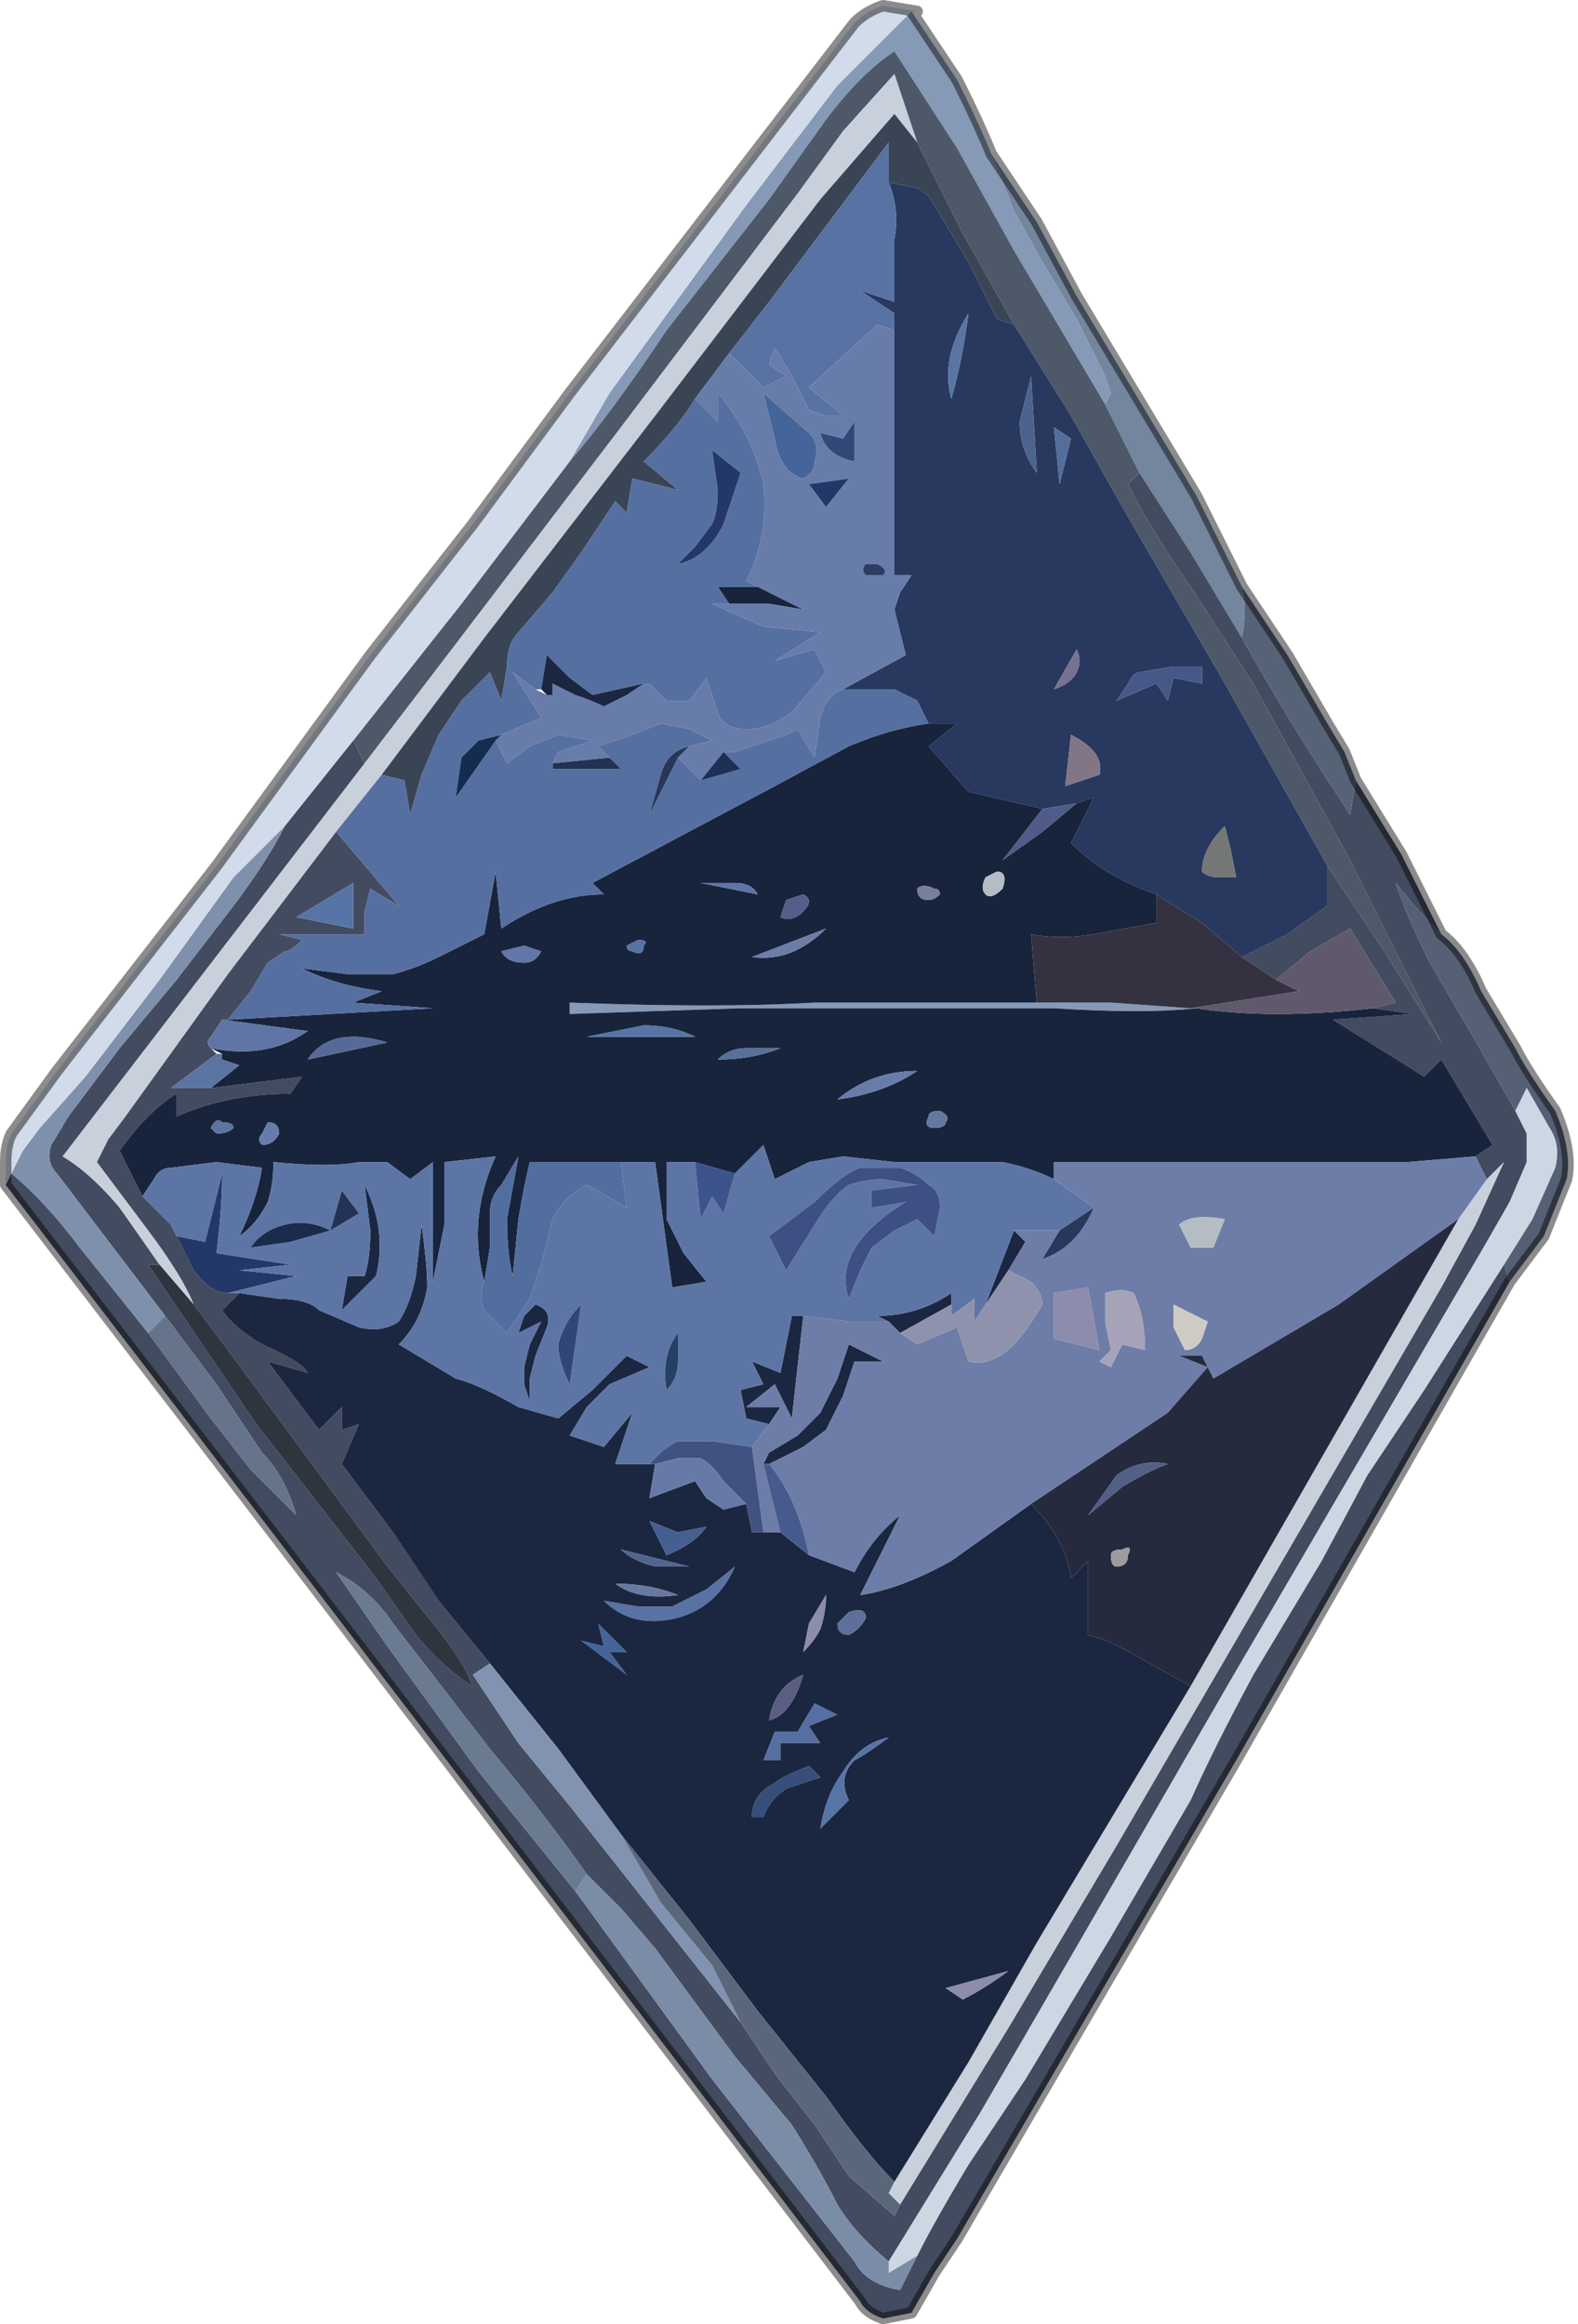 <?xml version="1.0" encoding="UTF-8" standalone="no"?>
<svg xmlns:xlink="http://www.w3.org/1999/xlink" height="20.4px" width="13.85px" xmlns="http://www.w3.org/2000/svg">
  <g transform="matrix(1.0, 0.0, 0.0, 1.0, 9.4, 9.85)">
    <path d="M-0.7 -8.5 L-0.5 -8.0 -0.25 -7.55 0.05 -7.05 0.3 -6.55 0.35 -6.4 0.3 -6.3 -0.5 -7.65 -1.0 -8.55 -1.55 -9.4 Q-1.85 -9.2 -2.15 -8.8 L-2.65 -8.1 -3.55 -6.95 Q-4.05 -6.2 -4.4 -5.8 L-4.05 -6.4 -3.65 -6.95 -2.85 -8.05 -2.05 -9.1 -1.4 -9.75 -1.0 -9.15 Q-0.8 -8.75 -0.7 -8.5 M-0.3 -1.05 L0.35 -1.05 1.05 -1.0 1.1 -1.0 Q0.65 -0.95 -0.15 -1.0 L-1.35 -1.0 -2.9 -1.0 -4.4 -0.95 -4.4 -1.05 Q-3.1 -1.0 -2.25 -1.05 L-1.3 -1.05 -0.3 -1.05" fill="#8699b6" fill-rule="evenodd" stroke="none"/>
    <path d="M0.3 -6.3 L0.35 -6.4 0.3 -6.55 0.05 -7.05 -0.25 -7.55 -0.5 -8.0 -0.7 -8.5 -0.3 -7.9 0.05 -7.25 1.1 -5.5 1.3 -5.1 1.5 -4.7 Q1.55 -4.5 1.5 -4.25 L1.05 -5.0 0.6 -5.7 0.45 -6.0 0.3 -6.3" fill="#74859e" fill-rule="evenodd" stroke="none"/>
    <path d="M0.6 -5.7 L1.05 -5.0 1.5 -4.25 Q1.95 -3.45 2.45 -2.7 L2.5 -3.0 2.9 -2.35 3.25 -1.65 Q3.05 -1.85 2.85 -2.1 2.95 -1.8 3.15 -1.4 L3.5 -0.8 3.9 -0.1 4.0 0.1 4.0 0.35 3.85 0.7 3.65 1.05 1.4 4.9 Q-0.1 7.5 -0.8 8.7 L-1.2 9.35 -1.6 10.0 Q-1.9 9.75 -2.05 9.5 -2.2 9.2 -2.45 8.8 L-2.95 8.2 -3.65 7.25 -3.95 6.9 -4.25 6.6 Q-4.6 6.1 -5.1 5.5 L-5.95 4.4 Q-6.15 4.1 -6.45 3.95 L-6.0 4.6 -5.2 5.7 -4.35 6.75 -3.15 8.4 -1.9 10.0 Q-1.8 10.2 -1.5 10.25 L-1.35 9.95 Q-1.2 9.65 -0.9 9.15 L-0.4 8.4 0.35 7.15 1.05 5.95 Q1.25 5.5 1.6 4.85 L2.2 3.85 2.6 3.1 3.1 2.35 3.45 1.8 3.8 1.25 3.85 1.4 1.45 5.6 -1.0 9.8 -1.2 10.1 -1.4 10.45 -1.65 10.5 Q-1.8 10.45 -1.85 10.35 L-6.55 4.2 -9.35 0.55 -9.35 0.55 -9.3 0.45 Q-9.0 0.7 -8.7 1.1 L-8.1 1.85 -7.55 2.6 -7.2 3.05 -6.8 3.45 Q-6.9 3.1 -7.1 2.9 L-7.5 2.3 -7.95 1.7 -8.9 0.45 Q-9.0 0.35 -8.95 0.2 L-8.8 -0.05 -8.35 -0.65 -7.85 -1.25 -7.35 -1.9 Q-7.05 -2.3 -6.9 -2.6 L-6.3 -3.35 -6.2 -3.15 -8.85 0.3 Q-8.6 0.45 -8.35 0.75 L-8.0 1.25 -8.1 1.25 -7.15 2.65 -6.1 4.0 -5.75 4.5 Q-5.5 4.8 -5.25 4.95 -5.35 4.7 -5.6 4.4 L-6.0 3.9 -6.7 2.95 -7.4 2.0 -7.7 1.6 Q-7.8 1.35 -8.1 0.95 L-8.55 0.35 -8.45 0.15 -8.3 -0.05 -7.4 -1.3 -6.45 -2.55 -5.9 -1.9 -6.15 -2.05 -6.2 -1.85 -6.2 -1.65 -6.95 -1.65 -6.75 -1.6 Q-6.85 -1.5 -6.9 -1.5 L-7.05 -1.4 -7.2 -1.15 -7.4 -0.9 -7.45 -0.9 -7.55 -0.75 Q-7.6 -0.7 -7.55 -0.65 L-7.5 -0.6 -7.9 -0.3 -7.55 -0.3 -6.75 -0.4 -6.85 -0.25 Q-7.4 -0.25 -7.85 -0.05 L-7.85 -0.25 Q-8.1 -0.1 -8.35 0.25 L-8.15 0.65 -7.9 0.9 -7.85 1.0 -7.7 1.3 Q-7.55 1.5 -7.4 1.5 L-7.3 1.5 -7.45 1.65 Q-7.35 1.8 -7.1 1.95 -6.75 2.1 -6.7 2.2 L-7.05 2.1 -6.6 2.7 -6.4 2.5 -6.4 2.7 -6.25 2.65 -6.4 3.0 -5.95 3.6 -5.55 4.2 -5.1 4.75 -5.25 4.85 -4.85 5.45 -4.4 6.0 -3.65 6.95 -2.9 7.9 -2.6 8.35 -2.25 8.8 -1.95 9.25 -1.55 9.6 -1.5 9.5 -0.55 7.95 0.4 6.35 3.25 1.45 3.55 0.9 3.8 0.35 3.65 0.5 3.55 0.3 3.7 0.2 3.25 -0.55 3.1 -0.4 2.3 -0.9 3.0 -0.95 2.65 -1.0 2.85 -1.05 2.45 -1.7 2.1 -1.5 1.8 -1.25 1.5 -1.45 1.9 -1.65 2.25 -1.9 2.25 -2.25 2.75 -1.5 3.25 -0.7 2.45 -2.3 1.6 -3.85 1.05 -4.7 Q0.7 -5.2 0.5 -5.6 L0.6 -5.7 M-6.3 -2.1 L-6.8 -1.8 -6.3 -1.7 -6.3 -2.1" fill="#424b5f" fill-rule="evenodd" stroke="none"/>
    <path d="M-4.4 -5.8 Q-4.05 -6.2 -3.55 -6.95 L-2.65 -8.1 -2.15 -8.8 Q-1.85 -9.2 -1.55 -9.4 L-1.0 -8.55 -0.5 -7.65 0.3 -6.3 0.45 -6.0 0.6 -5.7 0.5 -5.6 Q0.7 -5.2 1.05 -4.7 L1.6 -3.85 2.45 -2.3 3.25 -0.7 2.75 -1.5 2.25 -2.25 1.35 -3.85 0.45 -5.4 0.0 -6.2 -0.5 -7.0 -0.95 -7.8 -1.35 -8.6 -1.55 -9.2 -2.0 -8.7 -2.4 -8.15 -3.95 -6.1 -5.55 -4.0 -6.2 -3.15 -6.3 -3.35 -5.35 -4.55 -4.4 -5.8" fill="#4d5869" fill-rule="evenodd" stroke="none"/>
    <path d="M2.25 -2.25 L2.25 -1.9 1.9 -1.65 1.5 -1.45 1.15 -1.75 Q0.9 -1.9 0.75 -2.0 0.3 -2.15 0.0 -2.45 L0.2 -2.85 0.05 -2.8 -0.25 -2.75 -0.9 -2.9 -1.25 -3.3 -1.0 -3.5 -1.25 -3.5 -1.35 -3.7 -1.55 -3.8 -2.0 -3.8 -1.45 -4.1 -1.5 -4.3 -1.55 -4.5 -1.5 -4.65 -1.4 -4.8 -1.55 -4.8 -1.55 -6.95 -1.55 -7.1 -1.85 -7.3 -1.55 -7.2 -1.55 -7.75 Q-1.5 -8.0 -1.6 -8.25 L-1.35 -8.2 Q-1.25 -8.15 -1.2 -8.05 L-0.9 -7.55 -0.65 -7.05 -0.5 -7.0 0.0 -6.2 0.45 -5.4 1.35 -3.85 2.25 -2.25 M1.15 -3.85 L1.15 -4.0 0.9 -4.0 0.6 -3.95 Q0.55 -3.95 0.5 -3.85 L0.4 -3.7 0.75 -3.85 0.85 -3.7 0.9 -3.9 1.15 -3.85 M0.05 -3.95 Q0.1 -4.05 0.05 -4.15 L-0.15 -3.8 Q0.0 -3.85 0.05 -3.95 M0.25 -3.05 Q0.3 -3.25 0.0 -3.4 L-0.05 -2.95 0.25 -3.05 M1.3 -2.15 L1.45 -2.15 1.4 -2.4 1.35 -2.6 Q1.15 -2.4 1.15 -2.2 1.2 -2.15 1.3 -2.15 M-0.45 -6.15 Q-0.45 -5.9 -0.3 -5.7 L-0.35 -6.55 -0.45 -6.15 M-0.15 -6.1 L-0.1 -5.6 0.0 -6.0 -0.15 -6.1 M-1.05 -6.35 Q-0.95 -6.7 -0.9 -7.1 -1.15 -6.7 -1.05 -6.35" fill="#29385e" fill-rule="evenodd" stroke="none"/>
    <path d="M1.5 -4.25 Q1.55 -4.5 1.5 -4.7 L1.9 -4.1 2.25 -3.5 2.4 -3.25 2.5 -3.0 2.45 -2.7 Q1.95 -3.45 1.5 -4.25" fill="#566376" fill-rule="evenodd" stroke="none"/>
    <path d="M1.15 -3.85 L0.9 -3.9 0.85 -3.7 0.75 -3.85 0.4 -3.7 0.5 -3.85 Q0.55 -3.95 0.6 -3.95 L0.9 -4.0 1.15 -4.0 1.15 -3.85" fill="#465887" fill-rule="evenodd" stroke="none"/>
    <path d="M0.05 -3.95 Q0.0 -3.85 -0.15 -3.8 L0.05 -4.15 Q0.1 -4.05 0.05 -3.95" fill="#787290" fill-rule="evenodd" stroke="none"/>
    <path d="M2.65 -1.0 L3.0 -0.95 2.3 -0.9 3.1 -0.4 3.25 -0.55 3.7 0.2 3.55 0.3 2.95 0.35 2.4 0.35 1.1 0.35 -0.15 0.35 -0.15 0.5 Q-0.35 0.4 -0.6 0.35 L-1.05 0.35 -1.55 0.35 -2.0 0.3 -2.3 0.35 -2.6 0.5 -2.7 0.2 -2.95 0.45 -3.3 0.35 -3.55 0.35 -3.55 0.85 -3.4 1.15 -3.2 1.4 -3.5 1.45 -3.65 0.35 -3.95 0.35 -4.75 0.35 Q-4.8 0.55 -4.85 0.85 L-4.9 1.35 Q-4.95 1.15 -4.95 0.85 L-4.85 0.3 -5.0 0.55 Q-5.1 0.65 -5.1 0.8 L-5.1 1.1 -5.15 1.4 Q-5.3 0.85 -5.05 0.3 L-5.5 0.35 -5.5 0.9 -5.6 1.4 -5.6 0.35 -5.8 0.5 -6.0 0.35 -6.25 0.35 Q-6.5 0.4 -7.0 0.35 -7.0 0.55 -7.05 0.7 -7.15 0.9 -7.3 1.0 -7.15 0.7 -7.1 0.4 L-7.5 0.35 -7.9 0.4 Q-8.0 0.4 -8.05 0.5 L-8.15 0.65 -8.35 0.25 Q-8.1 -0.1 -7.85 -0.25 L-7.85 -0.05 Q-7.4 -0.25 -6.85 -0.25 L-6.75 -0.4 -7.55 -0.3 -7.3 -0.5 -7.45 -0.55 -7.45 -0.6 -7.55 -0.65 Q-7.05 -0.55 -6.7 -0.8 L-7.45 -0.9 -7.4 -0.9 -5.6 -1.0 -6.3 -1.05 -6.05 -1.15 Q-6.45 -1.2 -6.75 -1.35 L-6.35 -1.3 -5.95 -1.3 Q-5.75 -1.35 -5.55 -1.45 L-5.15 -1.65 -5.05 -2.2 -5.0 -1.7 Q-4.55 -2.0 -4.1 -2.0 L-4.2 -2.1 -2.6 -2.95 -1.95 -3.3 Q-1.6 -3.45 -1.25 -3.5 L-1.0 -3.5 -1.25 -3.3 -0.9 -2.9 -0.25 -2.75 -0.6 -2.3 -0.25 -2.55 0.05 -2.8 0.2 -2.85 0.0 -2.45 Q0.3 -2.15 0.75 -2.0 L0.75 -1.75 0.2 -1.65 Q-0.1 -1.6 -0.35 -1.65 L-0.3 -1.05 -1.3 -1.05 -2.25 -1.05 Q-3.1 -1.0 -4.4 -1.05 L-4.4 -0.95 -2.9 -1.0 -1.35 -1.0 -0.15 -1.0 Q0.65 -0.95 1.1 -1.0 1.75 -0.9 2.65 -1.0 M-2.75 -4.7 L-2.35 -4.5 -2.65 -4.55 -3.0 -4.55 -3.1 -4.7 -2.75 -4.7 M-4.65 -1.5 L-4.8 -1.55 -5.0 -1.5 Q-4.95 -1.4 -4.8 -1.4 -4.7 -1.4 -4.65 -1.5 M-6.7 -0.55 L-6.0 -0.7 Q-6.5 -0.85 -6.7 -0.55 M-2.75 -2.0 Q-2.8 -2.1 -2.95 -2.1 L-3.25 -2.1 -2.75 -2.0 M-2.35 -2.0 L-2.5 -1.95 -2.55 -1.8 Q-2.45 -1.75 -2.35 -1.85 -2.25 -1.95 -2.35 -2.0 M-2.8 -1.45 Q-2.45 -1.4 -2.15 -1.7 L-2.8 -1.45 M-3.8 -1.6 L-3.9 -1.55 Q-3.9 -1.5 -3.85 -1.5 -3.75 -1.45 -3.75 -1.55 -3.7 -1.6 -3.8 -1.6 M-3.3 -0.75 Q-3.5 -0.85 -3.75 -0.85 L-4.25 -0.75 -3.3 -0.75 M-2.55 -0.65 L-2.85 -0.65 Q-3.0 -0.65 -3.1 -0.55 -2.8 -0.55 -2.55 -0.65 M-0.75 -2.0 Q-0.7 -1.95 -0.6 -2.05 -0.55 -2.2 -0.65 -2.2 L-0.75 -2.15 Q-0.8 -2.05 -0.75 -2.0 M-1.25 -1.95 Q-1.2 -1.95 -1.15 -2.0 -1.15 -2.05 -1.2 -2.05 -1.3 -2.1 -1.35 -2.05 -1.35 -1.95 -1.25 -1.95 M-1.15 -0.1 Q-1.25 -0.1 -1.25 -0.05 -1.3 0.05 -1.2 0.05 -1.1 0.05 -1.1 0.0 -1.05 -0.05 -1.15 -0.1 M-2.05 -0.2 Q-1.65 -0.25 -1.35 -0.45 -1.75 -0.45 -2.05 -0.2 M-6.95 0.1 Q-6.95 0.0 -7.05 0.0 L-7.1 0.1 Q-7.15 0.15 -7.1 0.2 -7.0 0.2 -6.95 0.1 M-7.55 0.05 L-7.5 0.1 Q-7.4 0.1 -7.35 0.05 -7.35 0.0 -7.45 0.0 -7.5 -0.05 -7.55 0.05" fill="#18243c" fill-rule="evenodd" stroke="none"/>
    <path d="M0.25 -3.05 L-0.05 -2.95 0.0 -3.4 Q0.3 -3.25 0.25 -3.05" fill="#827585" fill-rule="evenodd" stroke="none"/>
    <path d="M1.3 -2.15 Q1.2 -2.15 1.15 -2.2 1.15 -2.4 1.35 -2.6 L1.4 -2.4 1.45 -2.15 1.3 -2.15" fill="#747775" fill-rule="evenodd" stroke="none"/>
    <path d="M1.5 -1.45 L1.8 -1.25 2.0 -1.15 1.05 -1.0 0.35 -1.05 -0.3 -1.05 -0.35 -1.65 Q-0.1 -1.6 0.2 -1.65 L0.75 -1.75 0.75 -2.0 Q0.9 -1.9 1.15 -1.75 L1.5 -1.45" fill="#343240" fill-rule="evenodd" stroke="none"/>
    <path d="M1.8 -1.25 L2.1 -1.5 2.45 -1.7 2.85 -1.05 2.65 -1.0 Q1.75 -0.9 1.1 -1.0 L1.05 -1.0 2.0 -1.15 1.8 -1.25" fill="#60596c" fill-rule="evenodd" stroke="none"/>
    <path d="M3.85 1.4 L3.8 1.25 4.05 0.85 4.25 0.4 Q4.3 0.2 4.2 0.05 L4.0 -0.3 3.9 -0.1 3.5 -0.8 3.15 -1.4 Q2.95 -1.8 2.85 -2.1 3.05 -1.85 3.25 -1.65 3.45 -1.5 3.6 -1.15 L3.9 -0.65 Q4.0 -0.45 4.25 -0.1 4.4 0.25 4.35 0.5 L4.15 1.0 3.85 1.4" fill="#556074" fill-rule="evenodd" stroke="none"/>
    <path d="M3.8 1.25 L3.45 1.8 3.1 2.35 2.6 3.1 2.2 3.85 1.6 4.85 Q1.25 5.5 1.05 5.95 L0.35 7.15 -0.4 8.4 -0.9 9.15 Q-1.2 9.65 -1.35 9.95 L-1.6 10.1 -1.6 10.0 -1.2 9.35 -0.8 8.7 Q-0.1 7.5 1.4 4.9 L3.65 1.05 3.85 0.7 4.0 0.35 4.0 0.1 3.9 -0.1 4.0 -0.3 4.2 0.05 Q4.3 0.2 4.25 0.4 L4.05 0.85 3.8 1.25" fill="#cdd7e4" fill-rule="evenodd" stroke="none"/>
    <path d="M-6.9 -2.6 Q-7.05 -2.3 -7.35 -1.9 L-7.85 -1.25 -8.35 -0.65 -8.8 -0.05 -8.95 0.2 Q-9.0 0.35 -8.9 0.45 L-7.95 1.7 -8.1 1.85 -8.7 1.1 Q-9.0 0.7 -9.3 0.45 L-9.2 0.25 -9.05 0.05 -8.65 -0.4 -8.0 -1.25 -7.35 -2.15 -6.9 -2.6" fill="#7f90ac" fill-rule="evenodd" stroke="none"/>
    <path d="M-1.4 -9.75 L-2.05 -9.1 -2.85 -8.05 -3.65 -6.95 -4.05 -6.4 -4.4 -5.8 -5.35 -4.55 -6.3 -3.35 -6.9 -2.6 -7.35 -2.15 -8.0 -1.25 -8.65 -0.4 -9.05 0.05 -9.2 0.25 -9.3 0.45 -9.35 0.55 -9.35 0.35 Q-9.35 0.2 -9.3 0.1 L-8.9 -0.45 -7.5 -2.25 -6.15 -4.1 -5.25 -5.25 -4.4 -6.4 -1.9 -9.65 Q-1.8 -9.75 -1.65 -9.8 L-1.35 -9.75 -1.4 -9.75" fill="#d2dbea" fill-rule="evenodd" stroke="none"/>
    <path d="M3.65 0.5 L3.8 0.35 3.55 0.9 3.25 1.45 0.4 6.35 -0.55 7.95 -1.5 9.5 -1.6 9.4 -1.55 9.3 -0.9 8.25 -0.3 7.2 1.05 4.95 3.4 0.85 3.65 0.5 M-6.45 -2.55 L-7.4 -1.3 -8.3 -0.05 -8.45 0.15 -8.55 0.35 -8.1 0.95 Q-7.8 1.35 -7.7 1.6 L-8.0 1.25 -8.35 0.75 Q-8.6 0.45 -8.85 0.3 L-6.2 -3.15 -5.55 -4.0 -3.95 -6.1 -2.4 -8.15 -2.0 -8.7 -1.55 -9.2 -1.35 -8.6 -1.55 -8.85 -2.2 -8.1 -3.65 -6.2 -5.15 -4.25 -6.05 -3.05 -6.45 -2.55" fill="#c8d0db" fill-rule="evenodd" stroke="none"/>
    <path d="M-0.5 -7.0 L-0.65 -7.05 -0.9 -7.55 -1.2 -8.05 Q-1.25 -8.15 -1.35 -8.2 L-1.6 -8.25 -1.6 -8.6 -2.05 -8.0 -2.35 -7.6 -2.65 -7.2 -3.0 -6.75 -3.3 -6.35 Q-3.45 -6.1 -3.75 -5.8 L-3.45 -5.55 -3.85 -5.65 -3.9 -5.35 -4.0 -5.45 -4.3 -5.0 -4.55 -4.65 -4.85 -4.3 Q-4.95 -4.2 -4.95 -4.0 L-5.0 -3.7 -5.1 -3.95 -5.35 -3.7 -5.55 -3.4 -5.7 -3.05 -5.8 -2.7 -5.85 -3.0 -6.05 -3.05 -5.15 -4.25 -3.65 -6.2 -2.2 -8.1 -1.55 -8.85 -1.35 -8.6 -0.95 -7.8 -0.5 -7.0" fill="#394555" fill-rule="evenodd" stroke="none"/>
    <path d="M-1.6 -8.25 Q-1.5 -8.0 -1.55 -7.75 L-1.55 -7.2 -1.85 -7.3 -1.55 -7.1 -1.55 -6.95 -1.7 -7.0 -2.3 -6.45 -2.0 -6.2 -2.15 -6.2 -2.3 -6.25 -2.45 -6.55 -2.6 -6.8 -2.65 -6.65 -2.5 -6.55 -2.7 -6.45 -3.0 -6.75 -2.65 -7.2 -2.35 -7.6 -2.05 -8.0 -1.6 -8.6 -1.6 -8.25 M-3.2 4.1 L-2.95 3.9 Q-3.1 4.25 -3.45 4.35 -3.85 4.45 -4.1 4.2 L-3.8 4.25 -3.5 4.25 -3.2 4.1" fill="#5972a4" fill-rule="evenodd" stroke="none"/>
    <path d="M-1.55 -6.95 L-1.55 -4.8 -1.4 -4.8 -1.5 -4.65 -1.55 -4.5 -1.5 -4.3 -1.45 -4.1 -2.0 -3.8 Q-2.15 -3.75 -2.2 -3.55 L-2.25 -3.2 -2.4 -3.45 -2.5 -3.4 -2.95 -3.25 -3.05 -3.25 -3.25 -3.0 -3.45 -3.2 -3.35 -3.3 -3.15 -3.35 -3.35 -3.45 -3.6 -3.5 -3.85 -3.4 -4.15 -3.3 -4.05 -3.2 -4.55 -3.15 -4.5 -3.25 -4.2 -3.35 -4.5 -3.4 -4.75 -3.3 -4.95 -3.15 -5.05 -3.35 -5.0 -3.4 -4.65 -3.55 -4.9 -3.95 -4.7 -3.8 -4.6 -3.75 -4.6 -3.75 -4.55 -3.75 -4.55 -3.85 -4.35 -3.75 Q-4.2 -3.7 -4.1 -3.65 L-3.9 -3.75 -3.75 -3.85 -3.7 -3.85 -3.55 -3.7 -3.35 -3.7 -3.2 -3.9 -3.1 -3.6 Q-3.05 -3.45 -2.85 -3.45 -2.65 -3.45 -2.45 -3.6 L-2.15 -3.95 -2.25 -4.15 -2.6 -4.05 -2.2 -4.3 -2.7 -4.35 -3.15 -4.55 -3.0 -4.55 -2.65 -4.55 -2.35 -4.5 -2.75 -4.7 -2.85 -4.75 Q-2.65 -5.15 -2.7 -5.6 -2.8 -6.05 -3.1 -6.4 L-3.1 -6.15 -3.3 -6.35 -3.0 -6.75 -2.7 -6.45 -2.5 -6.55 -2.65 -6.65 -2.6 -6.8 -2.45 -6.55 -2.3 -6.25 -2.15 -6.2 -2.0 -6.2 -2.3 -6.45 -1.7 -7.0 -1.55 -6.95 M-2.6 -6.0 Q-2.55 -5.7 -2.35 -5.65 -2.25 -5.7 -2.25 -5.8 -2.2 -5.95 -2.3 -6.05 L-2.7 -6.4 -2.6 -6.0 M-2.3 -5.6 L-2.15 -5.4 -1.95 -5.65 -2.3 -5.6 M-1.9 -5.8 L-1.9 -6.15 -2.0 -6.0 -2.2 -6.05 Q-2.15 -5.85 -1.9 -5.8 M-1.65 -4.8 Q-1.6 -4.85 -1.7 -4.9 L-1.8 -4.9 Q-1.85 -4.85 -1.8 -4.8 L-1.65 -4.8 M-2.05 -0.2 Q-1.75 -0.45 -1.35 -0.45 -1.65 -0.25 -2.05 -0.2 M-6.95 0.1 Q-7.0 0.2 -7.1 0.2 -7.15 0.15 -7.1 0.1 L-7.05 0.0 Q-6.95 0.0 -6.95 0.1" fill="#687caa" fill-rule="evenodd" stroke="none"/>
    <path d="M-7.4 -0.9 L-7.2 -1.15 -7.05 -1.4 -6.9 -1.5 Q-6.85 -1.5 -6.75 -1.6 L-6.95 -1.65 -6.2 -1.65 -6.2 -1.85 -6.15 -2.05 -5.9 -1.9 -6.45 -2.55 -6.05 -3.05 -5.85 -3.0 -5.8 -2.7 -5.7 -3.05 -5.55 -3.4 -5.35 -3.7 -5.1 -3.95 -5.0 -3.7 -4.95 -4.0 Q-4.95 -4.2 -4.85 -4.3 L-4.55 -4.65 -4.3 -5.0 -4.0 -5.45 -3.9 -5.35 -3.85 -5.65 -3.45 -5.55 -3.75 -5.8 Q-3.45 -6.1 -3.3 -6.35 L-3.1 -6.15 -3.1 -6.4 Q-2.8 -6.05 -2.7 -5.6 -2.65 -5.15 -2.85 -4.75 L-2.75 -4.7 -3.1 -4.7 -3.0 -4.55 -3.15 -4.55 -2.7 -4.35 -2.2 -4.3 -2.6 -4.05 -2.25 -4.15 -2.15 -3.95 -2.45 -3.6 Q-2.65 -3.45 -2.85 -3.45 -3.05 -3.45 -3.1 -3.6 L-3.2 -3.9 -3.35 -3.7 -3.55 -3.7 -3.7 -3.85 -3.75 -3.85 -4.2 -3.75 -4.4 -3.9 -4.6 -4.1 -4.65 -3.8 -4.7 -3.8 -4.9 -3.95 -4.65 -3.55 -5.0 -3.4 -5.2 -3.35 -5.35 -3.2 -5.4 -2.85 -5.05 -3.35 -4.95 -3.15 -4.75 -3.3 -4.5 -3.4 -4.2 -3.35 -4.5 -3.25 -4.55 -3.15 -4.55 -3.1 -3.95 -3.1 -4.05 -3.2 -4.15 -3.3 -3.85 -3.4 -3.6 -3.5 -3.35 -3.45 -3.15 -3.35 -3.35 -3.3 Q-3.55 -3.25 -3.6 -3.05 L-3.7 -2.7 -3.45 -3.2 -3.25 -3.0 -2.9 -3.1 -3.05 -3.25 -2.95 -3.25 -2.5 -3.4 -2.4 -3.45 -2.25 -3.2 -2.2 -3.55 Q-2.15 -3.75 -2.0 -3.8 L-1.55 -3.8 -1.35 -3.7 -1.25 -3.5 Q-1.6 -3.45 -1.95 -3.3 L-2.6 -2.95 -4.2 -2.1 -4.1 -2.0 Q-4.55 -2.0 -5.0 -1.7 L-5.05 -2.2 -5.15 -1.65 -5.55 -1.45 Q-5.75 -1.35 -5.95 -1.3 L-6.35 -1.3 -6.75 -1.35 Q-6.45 -1.2 -6.05 -1.15 L-6.3 -1.05 -5.6 -1.0 -7.4 -0.9 M-3.1 -5.55 Q-3.1 -5.35 -3.15 -5.25 L-3.3 -5.05 -3.45 -4.9 Q-3.2 -4.95 -3.05 -5.25 L-2.9 -5.7 -3.15 -5.9 -3.1 -5.55 M-2.2 5.45 L-2.55 5.45 -2.55 5.6 -2.7 5.6 -2.6 5.35 -2.4 5.35 -2.25 5.1 -2.05 5.2 -2.3 5.3 -2.2 5.45" fill="#566fa1" fill-rule="evenodd" stroke="none"/>
    <path d="M-7.4 1.5 Q-7.55 1.5 -7.7 1.3 L-7.85 1.0 -7.6 1.05 -7.45 0.45 Q-7.45 0.75 -7.5 1.15 L-6.85 1.25 -7.3 1.3 -6.8 1.35 -7.4 1.5 M-3.1 -5.55 L-3.15 -5.9 -2.9 -5.7 -3.05 -5.25 Q-3.2 -4.95 -3.45 -4.9 L-3.3 -5.05 -3.15 -5.25 Q-3.1 -5.35 -3.1 -5.55 M-2.3 -5.6 L-1.95 -5.65 -2.15 -5.4 -2.3 -5.6" fill="#233866" fill-rule="evenodd" stroke="none"/>
    <path d="M-2.6 -6.0 L-2.7 -6.4 -2.3 -6.05 Q-2.2 -5.95 -2.25 -5.8 -2.25 -5.7 -2.35 -5.65 -2.55 -5.7 -2.6 -6.0 M-3.9 4.85 L-4.3 4.55 -4.1 4.6 -4.15 4.4 -3.9 4.65 -4.05 4.65 -3.9 4.85" fill="#45659a" fill-rule="evenodd" stroke="none"/>
    <path d="M-1.9 -5.8 Q-2.15 -5.85 -2.2 -6.05 L-2.0 -6.0 -1.9 -6.15 -1.9 -5.8" fill="#304977" fill-rule="evenodd" stroke="none"/>
    <path d="M-0.15 -6.1 L0.0 -6.0 -0.1 -5.6 -0.15 -6.1" fill="#556d9a" fill-rule="evenodd" stroke="none"/>
    <path d="M-0.45 -6.15 L-0.35 -6.55 -0.3 -5.7 Q-0.45 -5.9 -0.45 -6.15" fill="#4c638e" fill-rule="evenodd" stroke="none"/>
    <path d="M-1.05 -6.35 Q-1.15 -6.7 -0.9 -7.1 -0.95 -6.7 -1.05 -6.35" fill="#5975a2" fill-rule="evenodd" stroke="none"/>
    <path d="M-5.1 4.75 L-5.55 4.2 -5.95 3.6 -6.4 3.0 -6.25 2.65 -6.4 2.7 -6.4 2.5 -6.6 2.7 -7.05 2.1 -6.7 2.2 Q-6.75 2.1 -7.1 1.95 -7.35 1.8 -7.45 1.65 L-7.3 1.5 -6.95 1.55 Q-6.7 1.55 -6.6 1.65 L-6.25 1.8 Q-6.05 1.85 -5.9 1.75 -5.8 1.6 -5.75 1.35 L-5.7 0.9 Q-5.65 1.25 -5.65 1.45 -5.7 1.75 -5.9 1.95 L-5.4 2.25 Q-5.2 2.3 -4.85 2.5 L-4.5 2.6 -4.2 2.35 -3.9 2.05 -3.7 2.15 -4.05 2.3 -4.25 2.5 -4.4 2.75 -4.1 2.85 -3.85 2.55 -4.0 3.0 -3.7 3.0 -3.65 3.0 -3.7 3.3 -3.3 3.15 -3.2 3.3 -3.05 3.4 -2.85 3.35 -2.8 3.6 -2.75 3.6 -2.75 3.6 -2.7 3.6 -2.55 3.6 -2.3 3.8 -1.9 3.95 Q-1.75 3.65 -1.5 3.45 L-1.85 4.15 Q-1.5 4.1 -1.05 3.85 L-0.35 3.35 Q-0.05 3.65 0.0 4.0 L0.15 3.85 0.15 4.5 Q0.35 4.55 0.6 4.7 L1.05 4.95 -0.3 7.2 -0.9 8.25 -1.55 9.3 Q-1.8 9.05 -2.15 8.55 L-2.75 7.8 -3.35 7.0 -3.95 6.25 -4.5 5.5 -5.1 4.75 M-0.5 0.95 L-0.4 1.05 -0.55 1.3 -0.75 1.6 -0.5 0.95 M-1.5 1.85 L-1.55 1.8 -1.6 1.75 -1.7 1.7 Q-1.35 1.7 -1.05 1.5 L-1.05 1.6 -1.5 1.85 M-2.35 1.7 L-2.4 2.15 -2.45 2.6 -2.6 2.3 -2.85 2.5 -2.55 2.5 -2.65 2.65 -2.85 2.6 -2.9 2.35 -2.7 2.3 -2.8 2.1 -2.55 2.2 -2.45 1.7 -2.35 1.7 M-2.7 3.0 L-2.65 2.9 -2.4 2.75 -2.2 2.55 -2.05 2.25 -1.95 1.95 -1.65 2.1 -1.9 2.1 -2.0 2.4 -2.15 2.7 -2.35 2.85 -2.65 3.0 -2.7 3.0 M-3.75 -3.85 L-3.9 -3.75 -4.1 -3.65 Q-4.2 -3.7 -4.35 -3.75 L-4.55 -3.85 -4.55 -3.75 -4.6 -3.75 -4.6 -3.75 -4.65 -3.8 -4.6 -4.1 -4.4 -3.9 -4.2 -3.75 -3.75 -3.85 M-3.2 3.55 L-3.45 3.6 -3.7 3.5 -3.55 3.8 Q-3.3 3.7 -3.2 3.55 M-3.2 4.1 L-3.5 4.25 -3.8 4.25 -4.1 4.2 Q-3.85 4.45 -3.45 4.35 -3.1 4.25 -2.95 3.9 L-3.2 4.1 M-3.95 3.75 Q-3.85 3.85 -3.65 3.9 L-3.35 3.9 -3.95 3.75 M-3.9 4.85 L-4.05 4.65 -3.9 4.65 -4.15 4.4 -4.1 4.6 -4.3 4.55 -3.9 4.85 M-3.45 4.15 Q-3.7 4.05 -4.0 4.05 -3.8 4.2 -3.45 4.15 M-2.35 4.65 Q-2.25 4.55 -2.2 4.45 -2.15 4.3 -2.15 4.15 L-2.3 4.4 -2.35 4.65 M-1.8 4.35 Q-1.8 4.25 -1.95 4.3 L-2.05 4.4 Q-2.05 4.5 -1.95 4.5 -1.85 4.45 -1.8 4.35 M-4.8 1.7 L-4.7 1.6 Q-4.55 1.65 -4.6 1.8 L-4.7 2.05 -4.75 2.25 -4.75 2.45 -4.8 2.3 -4.8 2.15 -4.75 1.95 -4.65 1.75 -4.85 1.85 -4.8 1.7 M-6.2 0.55 Q-6.0 0.95 -6.1 1.35 L-6.25 1.5 -6.4 1.65 -6.35 1.35 -6.2 1.35 Q-6.15 1.2 -6.15 0.95 L-6.2 0.55 M-1.6 5.4 Q-1.85 5.45 -2.0 5.7 -2.15 5.9 -2.2 6.2 L-1.95 5.95 Q-2.05 5.75 -1.9 5.6 -1.8 5.55 -1.6 5.4 M-2.2 5.45 L-2.3 5.3 -2.05 5.2 -2.25 5.1 -2.4 5.35 -2.6 5.35 -2.7 5.6 -2.55 5.6 -2.55 5.45 -2.2 5.45 M-2.6 5.8 Q-2.8 5.9 -2.8 6.1 L-2.7 6.1 Q-2.65 5.95 -2.5 5.85 L-2.2 5.75 -2.3 5.65 Q-2.55 5.75 -2.6 5.8 M-0.95 7.7 Q-0.75 7.6 -0.55 7.45 L-1.1 7.6 -0.95 7.7 M-2.35 4.85 Q-2.6 4.95 -2.65 5.25 -2.45 5.2 -2.35 4.85" fill="#1b2740" fill-rule="evenodd" stroke="none"/>
    <path d="M-5.0 -3.4 L-5.05 -3.35 -5.4 -2.85 -5.35 -3.2 -5.2 -3.35 -5.0 -3.4" fill="#142c50" fill-rule="evenodd" stroke="none"/>
    <path d="M-4.55 -3.15 L-4.05 -3.2 -3.95 -3.1 -4.55 -3.1 -4.55 -3.15" fill="#223252" fill-rule="evenodd" stroke="none"/>
    <path d="M-6.3 -2.1 L-6.3 -1.7 -6.8 -1.8 -6.3 -2.1 M-3.3 -0.75 L-4.25 -0.75 -3.75 -0.85 Q-3.5 -0.85 -3.3 -0.75 M-1.6 5.4 Q-1.8 5.55 -1.9 5.6 -2.05 5.75 -1.95 5.95 L-2.2 6.2 Q-2.15 5.9 -2.0 5.7 -1.85 5.45 -1.6 5.4" fill="#5774a7" fill-rule="evenodd" stroke="none"/>
    <path d="M-7.55 -0.65 Q-7.6 -0.7 -7.55 -0.75 L-7.45 -0.9 -6.7 -0.8 Q-7.05 -0.55 -7.55 -0.65 M-2.75 -2.0 L-3.25 -2.1 -2.95 -2.1 Q-2.8 -2.1 -2.75 -2.0" fill="#5f75a6" fill-rule="evenodd" stroke="none"/>
    <path d="M-7.55 -0.3 L-7.9 -0.3 -7.5 -0.6 -7.45 -0.6 -7.45 -0.55 -7.3 -0.5 -7.55 -0.3" fill="#5c74a2" fill-rule="evenodd" stroke="none"/>
    <path d="M-4.65 -1.5 Q-4.7 -1.4 -4.8 -1.4 -4.95 -1.4 -5.0 -1.5 L-4.8 -1.55 -4.65 -1.5" fill="#6376a8" fill-rule="evenodd" stroke="none"/>
    <path d="M-6.7 -0.55 Q-6.5 -0.85 -6.0 -0.7 L-6.7 -0.55" fill="#556a97" fill-rule="evenodd" stroke="none"/>
    <path d="M-1.65 -4.8 L-1.8 -4.8 Q-1.85 -4.85 -1.8 -4.9 L-1.7 -4.9 Q-1.6 -4.85 -1.65 -4.8" fill="#2d3c63" fill-rule="evenodd" stroke="none"/>
    <path d="M-3.35 -3.3 L-3.45 -3.2 -3.7 -2.7 -3.6 -3.05 Q-3.55 -3.25 -3.35 -3.3" fill="#26375a" fill-rule="evenodd" stroke="none"/>
    <path d="M-3.25 -3.0 L-3.05 -3.25 -2.9 -3.1 -3.25 -3.0" fill="#1e3054" fill-rule="evenodd" stroke="none"/>
    <path d="M-2.35 -2.0 Q-2.25 -1.95 -2.35 -1.85 -2.45 -1.75 -2.55 -1.8 L-2.5 -1.95 -2.35 -2.0" fill="#535f8a" fill-rule="evenodd" stroke="none"/>
    <path d="M3.55 0.3 L3.65 0.5 3.4 0.85 2.35 1.6 1.25 2.25 1.2 2.15 1.15 2.05 0.95 2.05 1.2 2.15 0.85 2.55 0.25 2.95 -0.35 3.35 -1.05 3.85 Q-1.5 4.1 -1.85 4.15 L-1.5 3.45 Q-1.75 3.65 -1.9 3.95 L-2.3 3.8 Q-2.4 3.3 -2.65 3.0 L-2.35 2.85 -2.15 2.7 -2.0 2.4 -1.9 2.1 -1.65 2.1 -1.95 1.95 -2.05 2.25 -2.2 2.55 -2.4 2.75 -2.65 2.9 -2.7 3.0 -2.55 3.6 -2.7 3.6 -2.8 2.85 -2.65 2.65 -2.55 2.5 -2.85 2.5 -2.6 2.3 -2.45 2.6 -2.4 2.15 -2.35 1.7 -1.95 1.75 -1.6 1.75 -1.6 1.75 -1.55 1.8 -1.5 1.85 -1.35 1.95 -1.0 1.8 -0.9 2.1 Q-0.7 2.15 -0.5 1.95 -0.4 1.85 -0.25 1.6 -0.25 1.5 -0.35 1.4 L-0.55 1.3 -0.4 1.05 -0.5 0.95 -0.1 0.95 -0.25 1.2 Q0.05 1.1 0.2 0.75 L-0.15 0.5 -0.15 0.35 1.1 0.35 2.4 0.35 2.95 0.35 3.55 0.3 M1.25 1.1 L1.35 0.85 Q1.05 0.8 0.95 0.9 L1.05 1.1 1.25 1.1 M0.9 1.6 L0.9 1.8 1.0 2.0 Q1.1 2.0 1.15 1.9 L1.2 1.75 0.9 1.6 M0.3 1.5 L0.3 1.75 0.35 2.0 0.25 2.1 0.35 2.15 0.45 1.95 0.65 2.0 Q0.65 1.7 0.55 1.5 0.45 1.45 0.3 1.5 M0.25 2.0 L0.15 1.45 -0.15 1.5 -0.15 1.9 0.25 2.0 M-2.8 -1.45 L-2.15 -1.7 Q-2.45 -1.4 -2.8 -1.45" fill="#6d7da8" fill-rule="evenodd" stroke="none"/>
    <path d="M-3.8 -1.6 Q-3.7 -1.6 -3.75 -1.55 -3.75 -1.45 -3.85 -1.5 -3.9 -1.5 -3.9 -1.55 L-3.8 -1.6" fill="#5773a1" fill-rule="evenodd" stroke="none"/>
    <path d="M-2.55 -0.65 Q-2.8 -0.55 -3.1 -0.55 -3.0 -0.65 -2.85 -0.65 L-2.55 -0.65" fill="#577199" fill-rule="evenodd" stroke="none"/>
    <path d="M1.25 1.1 L1.05 1.1 0.95 0.9 Q1.05 0.8 1.35 0.85 L1.25 1.1 M-0.75 -2.0 Q-0.8 -2.05 -0.75 -2.15 L-0.65 -2.2 Q-0.55 -2.2 -0.6 -2.05 -0.7 -1.95 -0.75 -2.0" fill="#b5bcc3" fill-rule="evenodd" stroke="none"/>
    <path d="M-1.25 -1.95 Q-1.35 -1.95 -1.35 -2.05 -1.3 -2.1 -1.2 -2.05 -1.15 -2.05 -1.15 -2.0 -1.2 -1.95 -1.25 -1.95" fill="#787e9b" fill-rule="evenodd" stroke="none"/>
    <path d="M-1.15 -0.1 Q-1.05 -0.05 -1.1 0.0 -1.1 0.05 -1.2 0.05 -1.3 0.05 -1.25 -0.05 -1.25 -0.1 -1.15 -0.1" fill="#62799f" fill-rule="evenodd" stroke="none"/>
    <path d="M-0.25 -2.75 L0.05 -2.8 -0.25 -2.55 -0.6 -2.3 -0.25 -2.75" fill="#4f5b89" fill-rule="evenodd" stroke="none"/>
    <path d="M-7.3 1.5 L-7.4 1.5 -6.8 1.35 -7.3 1.3 -6.85 1.25 -7.5 1.15 Q-7.45 0.75 -7.45 0.45 L-7.6 1.05 -7.85 1.0 -7.9 0.9 -8.15 0.65 -8.05 0.5 Q-8.0 0.4 -7.9 0.4 L-7.5 0.35 -7.1 0.4 Q-7.15 0.7 -7.3 1.0 -7.15 0.9 -7.05 0.7 -7.0 0.55 -7.0 0.35 -6.5 0.4 -6.25 0.35 L-6.0 0.35 -5.8 0.5 -5.6 0.35 -5.6 1.4 -5.5 0.9 -5.5 0.35 -5.05 0.3 Q-5.3 0.85 -5.15 1.4 -5.2 1.55 -5.15 1.65 L-4.95 1.85 -4.75 1.55 Q-4.7 1.4 -4.65 1.25 L-4.55 0.85 Q-4.45 0.65 -4.25 0.55 -4.15 0.6 -3.9 0.75 L-3.95 0.35 -3.65 0.35 -3.5 1.45 -3.2 1.4 -3.4 1.15 -3.55 0.85 -3.55 0.35 -3.3 0.35 -3.25 0.85 -3.15 0.65 -3.05 0.8 -2.95 0.45 -2.7 0.2 -2.6 0.5 -2.3 0.35 -2.0 0.3 -1.55 0.35 -1.05 0.35 -0.6 0.35 Q-0.35 0.4 -0.15 0.5 L0.2 0.75 -0.1 0.95 -0.5 0.95 -0.75 1.6 -0.85 1.75 -0.85 1.55 -1.05 1.7 -1.05 1.6 -1.05 1.5 Q-1.35 1.7 -1.7 1.7 L-1.6 1.75 -1.6 1.75 -1.95 1.75 -2.35 1.7 -2.45 1.7 -2.55 2.2 -2.8 2.1 -2.7 2.3 -2.9 2.35 -2.85 2.6 -2.65 2.65 -2.8 2.85 -3.15 2.8 -3.45 2.8 Q-3.55 2.85 -3.6 2.9 L-3.7 3.0 -4.0 3.0 -3.85 2.55 -4.1 2.85 -4.4 2.75 -4.25 2.5 -4.05 2.3 -3.7 2.15 -3.9 2.05 -4.2 2.35 -4.5 2.6 -4.85 2.5 Q-5.2 2.3 -5.4 2.25 L-5.9 1.95 Q-5.7 1.75 -5.65 1.45 -5.65 1.25 -5.7 0.9 L-5.75 1.35 Q-5.8 1.6 -5.9 1.75 -6.05 1.85 -6.25 1.8 L-6.6 1.65 Q-6.7 1.55 -6.95 1.55 L-7.3 1.5 M-1.25 0.55 Q-1.35 0.45 -1.5 0.4 L-1.85 0.4 Q-2.0 0.45 -2.25 0.7 L-2.65 1.0 -2.5 1.3 -2.25 0.9 Q-2.1 0.65 -1.95 0.55 -1.8 0.5 -1.65 0.5 L-1.35 0.55 -1.75 0.6 -1.75 0.75 -1.45 0.7 Q-2.1 1.1 -1.95 1.55 L-1.85 1.3 -1.75 1.1 -1.55 0.95 -1.35 0.85 -1.2 1.0 -1.15 0.75 Q-1.15 0.6 -1.25 0.55 M-3.45 2.1 L-3.45 1.85 Q-3.6 2.05 -3.55 2.35 -3.45 2.25 -3.45 2.1 M-4.8 1.7 L-4.85 1.85 -4.65 1.75 -4.75 1.95 -4.8 2.15 -4.8 2.3 -4.75 2.45 -4.75 2.25 -4.7 2.05 -4.6 1.8 Q-4.55 1.65 -4.7 1.6 L-4.8 1.7 M-4.5 1.95 Q-4.5 2.1 -4.4 2.3 L-4.3 1.6 Q-4.45 1.75 -4.5 1.95 M-6.5 0.95 L-6.25 0.8 -6.4 0.6 -6.5 0.95 Q-6.7 0.85 -6.9 0.9 -7.1 0.95 -7.2 1.1 L-6.85 1.05 -6.5 0.95 M-6.2 0.55 L-6.15 0.95 Q-6.15 1.2 -6.2 1.35 L-6.35 1.35 -6.4 1.65 -6.25 1.5 -6.1 1.35 Q-6.0 0.95 -6.2 0.55" fill="#5d75a5" fill-rule="evenodd" stroke="none"/>
    <path d="M0.2 0.75 Q0.05 1.1 -0.25 1.2 L-0.1 0.95 0.2 0.75" fill="#29375a" fill-rule="evenodd" stroke="none"/>
    <path d="M-1.25 0.55 Q-1.15 0.6 -1.15 0.75 L-1.2 1.0 -1.35 0.85 -1.55 0.95 -1.75 1.1 -1.85 1.3 -1.95 1.55 Q-2.1 1.1 -1.45 0.7 L-1.75 0.75 -1.75 0.6 -1.35 0.55 -1.65 0.5 Q-1.8 0.5 -1.95 0.55 -2.1 0.65 -2.25 0.9 L-2.5 1.3 -2.65 1.0 -2.25 0.7 Q-2.0 0.45 -1.85 0.4 L-1.5 0.4 Q-1.35 0.45 -1.25 0.55" fill="#3e4f84" fill-rule="evenodd" stroke="none"/>
    <path d="M-0.55 1.3 L-0.35 1.4 Q-0.25 1.5 -0.25 1.6 -0.4 1.85 -0.5 1.95 -0.7 2.15 -0.9 2.1 L-1.0 1.8 -1.35 1.95 -1.5 1.85 -1.05 1.6 -1.05 1.7 -0.85 1.55 -0.85 1.75 -0.75 1.6 -0.55 1.3" fill="#8f92ad" fill-rule="evenodd" stroke="none"/>
    <path d="M0.25 2.0 L-0.15 1.9 -0.15 1.5 0.15 1.45 0.25 2.0 M-2.35 4.65 L-2.3 4.4 -2.15 4.15 Q-2.15 4.3 -2.2 4.45 -2.25 4.55 -2.35 4.65 M-0.95 7.7 L-1.1 7.6 -0.55 7.45 Q-0.75 7.6 -0.95 7.7" fill="#8d8cad" fill-rule="evenodd" stroke="none"/>
    <path d="M-2.95 0.45 L-3.05 0.8 -3.15 0.65 -3.25 0.85 -3.3 0.35 -2.95 0.45" fill="#3d538b" fill-rule="evenodd" stroke="none"/>
    <path d="M-3.95 0.35 L-3.9 0.75 Q-4.15 0.6 -4.25 0.55 -4.45 0.65 -4.55 0.85 L-4.65 1.25 Q-4.7 1.4 -4.75 1.55 L-4.95 1.85 -5.15 1.65 Q-5.2 1.55 -5.15 1.4 L-5.1 1.1 -5.1 0.8 Q-5.1 0.65 -5.0 0.55 L-4.85 0.3 -4.95 0.85 Q-4.95 1.15 -4.9 1.35 L-4.85 0.85 Q-4.8 0.55 -4.75 0.35 L-3.95 0.35" fill="#526e9f" fill-rule="evenodd" stroke="none"/>
    <path d="M-3.45 2.1 Q-3.45 2.25 -3.55 2.35 -3.6 2.05 -3.45 1.85 L-3.45 2.1" fill="#254063" fill-rule="evenodd" stroke="none"/>
    <path d="M-2.55 3.6 L-2.7 3.0 -2.65 3.0 Q-2.4 3.3 -2.3 3.8 L-2.55 3.6" fill="#475a8d" fill-rule="evenodd" stroke="none"/>
    <path d="M-2.8 2.85 L-2.7 3.6 -2.75 3.6 -2.75 3.6 -2.8 3.6 -2.85 3.35 -3.05 3.15 Q-3.15 3.0 -3.25 2.95 L-3.45 2.95 -3.65 3.0 -3.7 3.0 -3.6 2.9 Q-3.55 2.85 -3.45 2.8 L-3.15 2.8 -2.8 2.85" fill="#405280" fill-rule="evenodd" stroke="none"/>
    <path d="M-3.65 3.0 L-3.45 2.95 -3.25 2.95 Q-3.15 3.0 -3.05 3.15 L-2.85 3.35 -3.05 3.4 -3.2 3.3 -3.3 3.15 -3.7 3.3 -3.65 3.0" fill="#677aa7" fill-rule="evenodd" stroke="none"/>
    <path d="M-3.2 3.55 Q-3.3 3.7 -3.55 3.8 L-3.7 3.5 -3.45 3.6 -3.2 3.55" fill="#465f91" fill-rule="evenodd" stroke="none"/>
    <path d="M-3.95 3.75 L-3.35 3.9 -3.65 3.9 Q-3.85 3.85 -3.95 3.75" fill="#53658e" fill-rule="evenodd" stroke="none"/>
    <path d="M-3.45 4.15 Q-3.8 4.2 -4.0 4.05 -3.7 4.05 -3.45 4.15" fill="#6778a3" fill-rule="evenodd" stroke="none"/>
    <path d="M-1.8 4.35 Q-1.85 4.45 -1.95 4.5 -2.05 4.5 -2.05 4.4 L-1.95 4.3 Q-1.8 4.25 -1.8 4.35" fill="#5f6f9c" fill-rule="evenodd" stroke="none"/>
    <path d="M-4.5 1.95 Q-4.45 1.75 -4.3 1.6 L-4.4 2.3 Q-4.5 2.1 -4.5 1.95" fill="#314675" fill-rule="evenodd" stroke="none"/>
    <path d="M-6.5 0.95 L-6.4 0.6 -6.25 0.8 -6.5 0.95" fill="#243255" fill-rule="evenodd" stroke="none"/>
    <path d="M-6.5 0.95 L-6.85 1.05 -7.2 1.1 Q-7.1 0.95 -6.9 0.9 -6.7 0.85 -6.5 0.95" fill="#1b2b4b" fill-rule="evenodd" stroke="none"/>
    <path d="M-7.55 0.05 Q-7.5 -0.05 -7.45 0.0 -7.35 0.0 -7.35 0.05 -7.4 0.1 -7.5 0.1 L-7.55 0.05" fill="#5d74a0" fill-rule="evenodd" stroke="none"/>
    <path d="M-7.7 1.6 L-7.4 2.0 -6.7 2.95 -6.0 3.9 -5.6 4.4 Q-5.35 4.7 -5.25 4.95 -5.5 4.8 -5.75 4.5 L-6.1 4.0 -7.15 2.65 -8.1 1.25 -8.0 1.25 -7.7 1.6" fill="#2e353f" fill-rule="evenodd" stroke="none"/>
    <path d="M-7.95 1.7 L-7.5 2.3 -7.1 2.9 Q-6.9 3.1 -6.8 3.45 L-7.2 3.05 -7.55 2.6 -8.1 1.85 -7.95 1.7" fill="#65748a" fill-rule="evenodd" stroke="none"/>
    <path d="M-2.9 7.9 L-3.65 6.95 -4.4 6.0 -4.85 5.45 -5.25 4.85 -5.1 4.75 -4.5 5.5 -3.95 6.25 -3.6 6.85 -3.15 7.4 Q-3.05 7.6 -2.9 7.9" fill="#8193b0" fill-rule="evenodd" stroke="none"/>
    <path d="M-4.35 6.75 L-5.2 5.7 -6.0 4.6 -6.45 3.95 Q-6.15 4.1 -5.95 4.4 L-5.1 5.5 Q-4.6 6.1 -4.25 6.6 L-4.35 6.75" fill="#6a7a91" fill-rule="evenodd" stroke="none"/>
    <path d="M-1.35 9.95 L-1.5 10.25 Q-1.8 10.2 -1.9 10.0 L-3.15 8.4 -4.35 6.75 -4.25 6.6 -3.95 6.9 -3.65 7.25 -2.95 8.2 -2.45 8.8 Q-2.2 9.2 -2.05 9.5 -1.9 9.75 -1.6 10.0 L-1.6 10.1 -1.35 9.95" fill="#7b8ca7" fill-rule="evenodd" stroke="none"/>
    <path d="M-2.6 5.8 Q-2.55 5.75 -2.3 5.65 L-2.2 5.75 -2.5 5.85 Q-2.65 5.95 -2.7 6.1 L-2.8 6.1 Q-2.8 5.9 -2.6 5.8" fill="#354e7a" fill-rule="evenodd" stroke="none"/>
    <path d="M-1.5 9.5 L-1.55 9.6 -1.95 9.25 -2.25 8.8 -2.6 8.35 -2.9 7.9 Q-3.05 7.6 -3.15 7.4 L-3.6 6.85 -3.95 6.25 -3.35 7.0 -2.75 7.8 -2.15 8.55 Q-1.8 9.05 -1.55 9.3 L-1.6 9.4 -1.5 9.5" fill="#5a677b" fill-rule="evenodd" stroke="none"/>
    <path d="M-2.35 4.85 Q-2.45 5.2 -2.65 5.25 -2.6 4.95 -2.35 4.85" fill="#5c5d83" fill-rule="evenodd" stroke="none"/>
    <path d="M-0.35 3.35 L0.25 2.95 0.85 2.55 1.2 2.15 0.95 2.05 1.15 2.05 1.2 2.15 1.25 2.25 2.35 1.6 3.4 0.85 1.05 4.95 0.6 4.7 Q0.35 4.55 0.15 4.5 L0.15 3.85 0.0 4.0 Q-0.05 3.65 -0.35 3.35 M0.85 3.0 Q0.6 2.95 0.4 3.1 L0.15 3.45 0.45 3.2 Q0.7 3.05 0.85 3.0 M0.45 3.75 Q0.35 3.75 0.35 3.8 0.35 3.9 0.4 3.9 0.5 3.9 0.5 3.8 0.55 3.7 0.45 3.75" fill="#262a3f" fill-rule="evenodd" stroke="none"/>
    <path d="M0.9 1.6 L1.2 1.75 1.15 1.9 Q1.1 2.0 1.0 2.0 L0.9 1.8 0.9 1.6" fill="#cdcbc4" fill-rule="evenodd" stroke="none"/>
    <path d="M0.3 1.5 Q0.45 1.45 0.55 1.5 0.65 1.7 0.65 2.0 L0.45 1.95 0.35 2.15 0.25 2.1 0.35 2.0 0.3 1.75 0.3 1.5" fill="#a6a3b9" fill-rule="evenodd" stroke="none"/>
    <path d="M0.85 3.0 Q0.7 3.05 0.45 3.2 L0.15 3.45 0.4 3.1 Q0.6 2.95 0.85 3.0" fill="#516084" fill-rule="evenodd" stroke="none"/>
    <path d="M0.45 3.75 Q0.55 3.7 0.5 3.8 0.5 3.9 0.4 3.9 0.35 3.9 0.35 3.8 0.35 3.75 0.45 3.75" fill="#9f9aa0" fill-rule="evenodd" stroke="none"/>
    <path d="M-0.7 -8.5 Q-0.8 -8.75 -1.0 -9.15 L-1.4 -9.75 -1.35 -9.75 -1.65 -9.8 Q-1.8 -9.75 -1.9 -9.65 L-4.4 -6.4 -5.25 -5.25 -6.15 -4.1 -7.5 -2.25 -8.9 -0.45 -9.3 0.1 Q-9.35 0.2 -9.35 0.35 L-9.35 0.55 -9.35 0.55 -6.55 4.2 -1.85 10.35 Q-1.8 10.45 -1.65 10.5 L-1.4 10.45 -1.2 10.1 -1.0 9.8 1.45 5.6 3.85 1.4 4.15 1.0 4.35 0.5 Q4.4 0.25 4.25 -0.1 4.0 -0.45 3.9 -0.65 L3.6 -1.15 Q3.45 -1.5 3.25 -1.65 L2.9 -2.35 2.5 -3.0 2.4 -3.25 2.25 -3.5 1.9 -4.1 1.5 -4.7 1.3 -5.1 1.1 -5.5 0.05 -7.25 -0.3 -7.9 -0.7 -8.5 Z" fill="none" stroke="#000000" stroke-linecap="round" stroke-linejoin="round" stroke-opacity="0.451" stroke-width="0.1"/>
  </g>
</svg>
